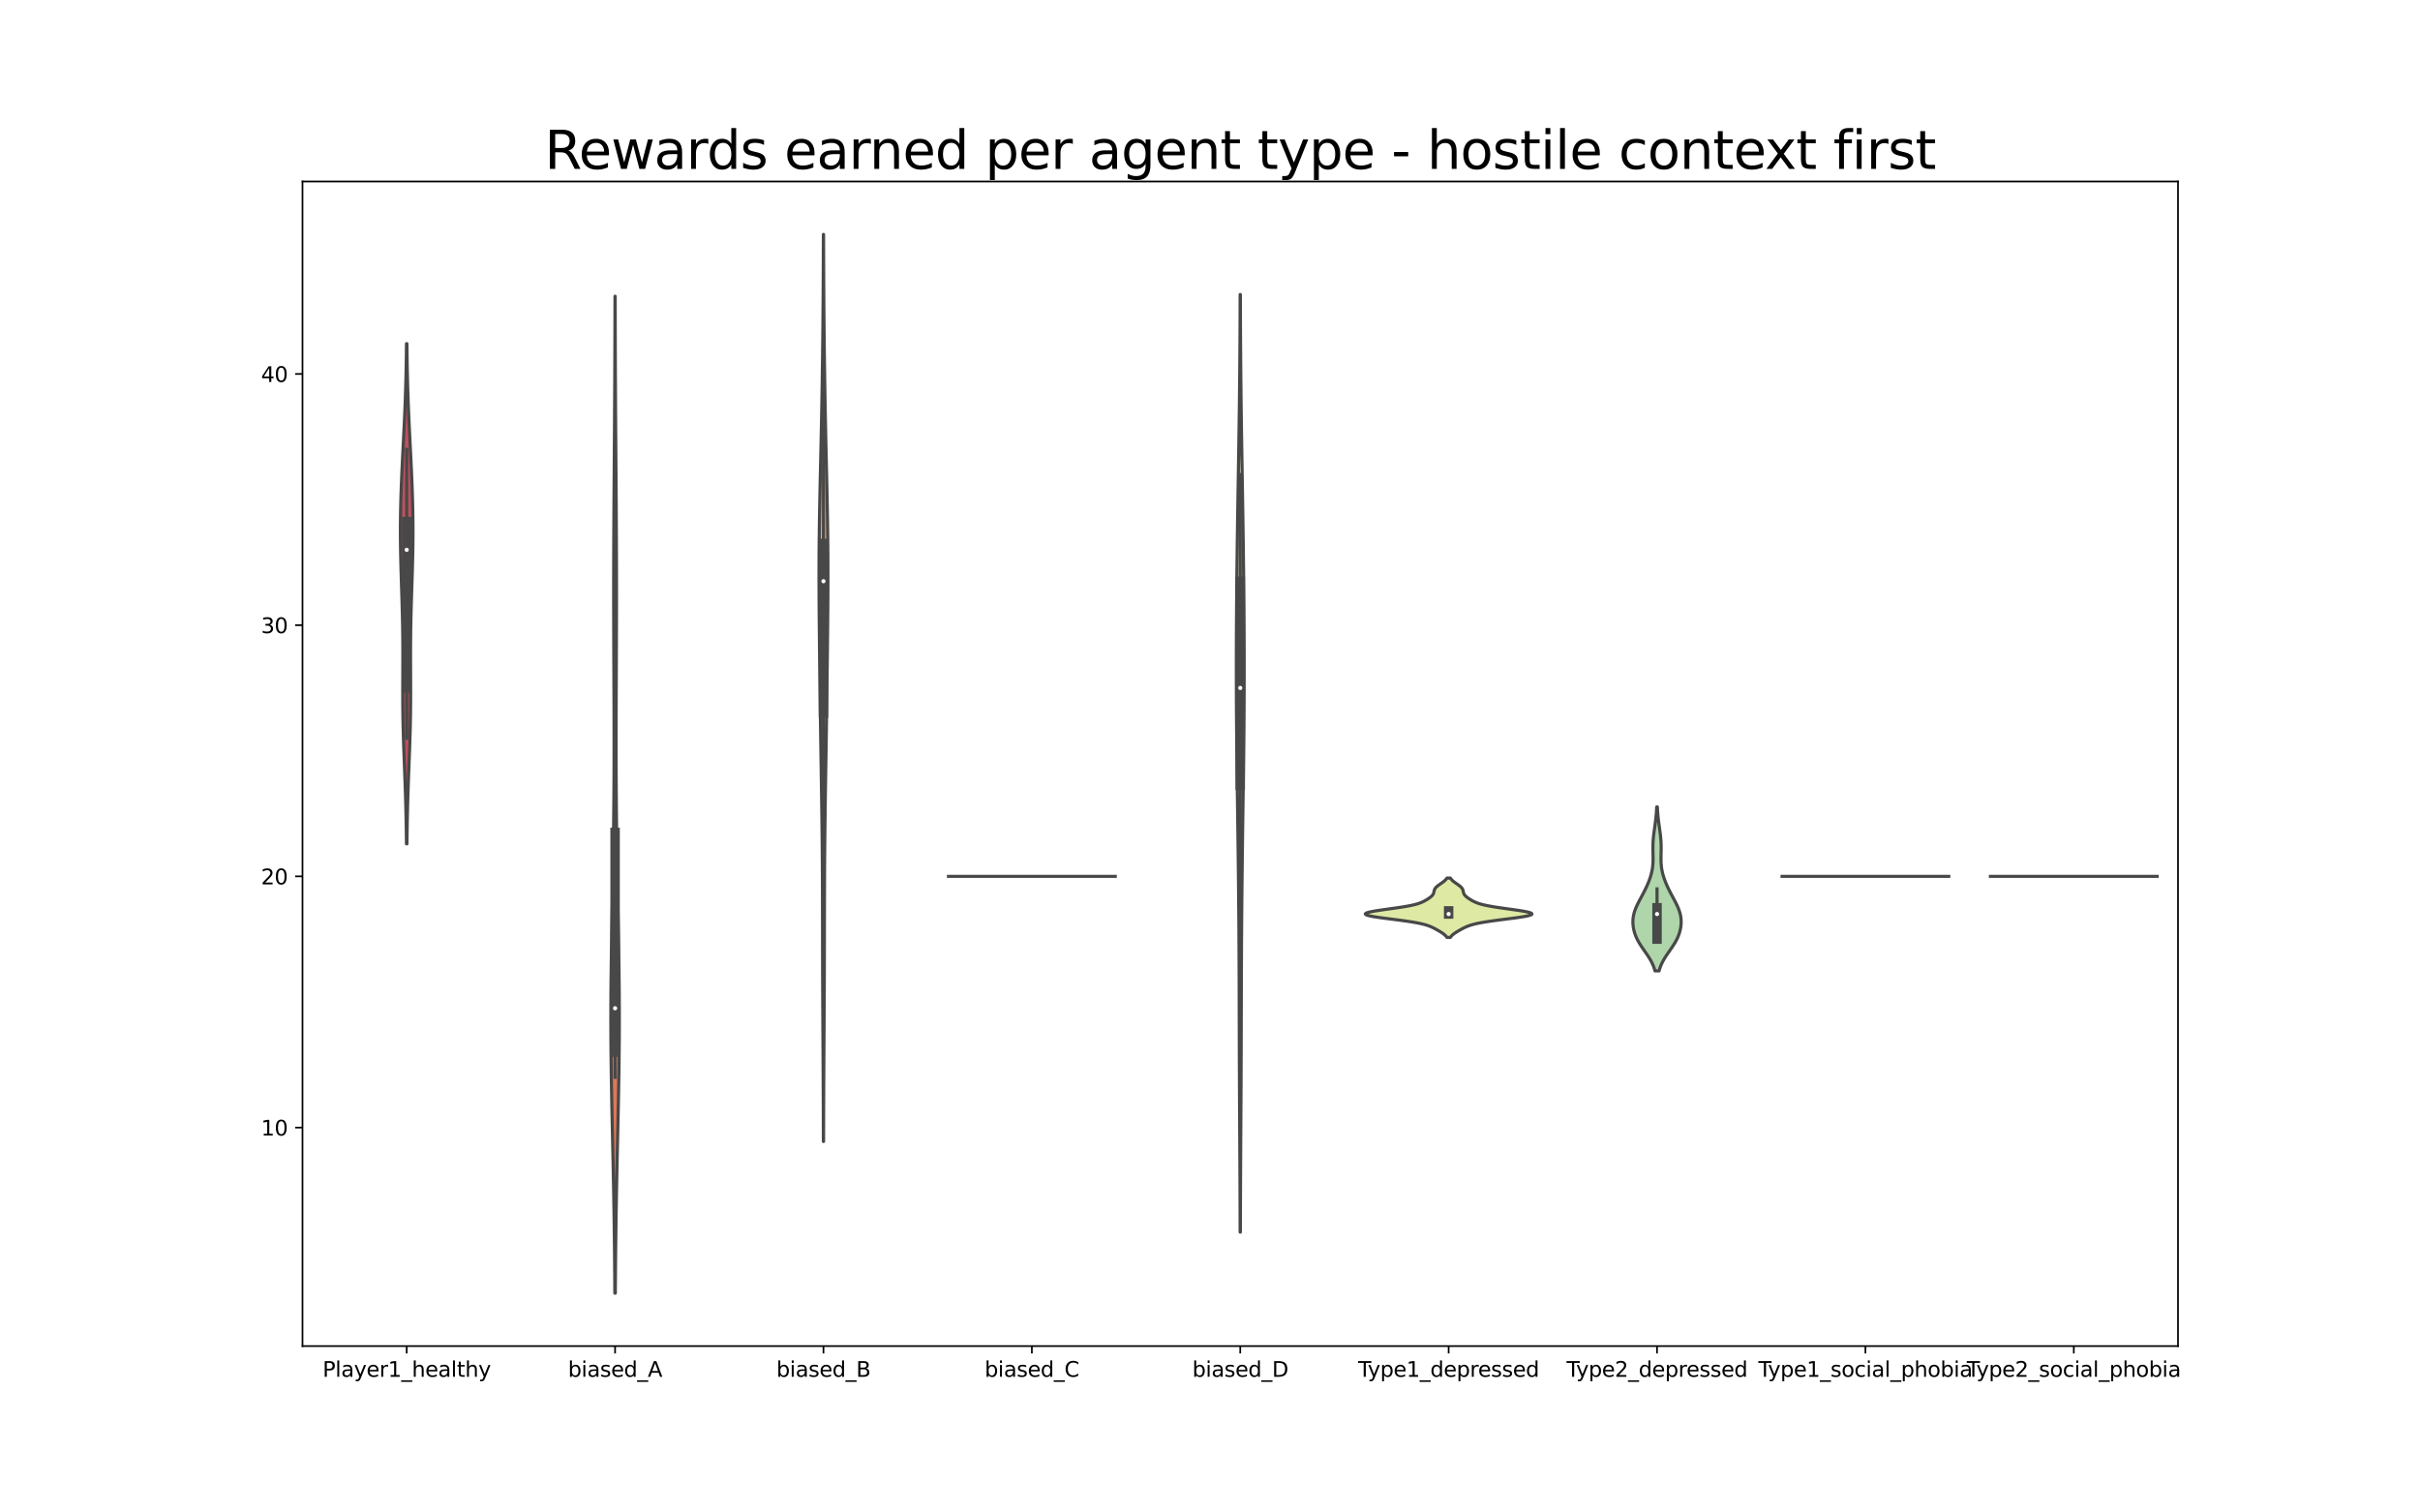 <?xml version="1.0" encoding="utf-8" standalone="no"?>
<!DOCTYPE svg PUBLIC "-//W3C//DTD SVG 1.1//EN"
  "http://www.w3.org/Graphics/SVG/1.1/DTD/svg11.dtd">
<svg height="720pt" version="1.1" viewBox="0 0 1152 720" width="1152pt" xmlns="http://www.w3.org/2000/svg" xmlns:xlink="http://www.w3.org/1999/xlink">
 <defs>
  <style type="text/css">*{stroke-linecap:butt;stroke-linejoin:round;}</style>
 </defs>
 <g id="figure_1">
  <g id="patch_1">
   <path d="M 0 720 
L 1152 720 
L 1152 0 
L 0 0 
z
" style="fill:#ffffff;"/>
  </g>
  <g id="axes_1">
   <g id="patch_2">
    <path d="M 144 640.8 
L 1036.8 640.8 
L 1036.8 86.4 
L 144 86.4 
z
" style="fill:#ffffff;"/>
   </g>
   <g id="PolyCollection_1">
    <defs>
     <path d="M 193.713 -318.301 
L 193.487 -318.301 
L 193.462 -320.706 
L 193.432 -323.111 
L 193.398 -325.516 
L 193.358 -327.921 
L 193.312 -330.326 
L 193.261 -332.731 
L 193.204 -335.136 
L 193.142 -337.541 
L 193.073 -339.946 
L 192.999 -342.351 
L 192.919 -344.756 
L 192.836 -347.161 
L 192.748 -349.566 
L 192.657 -351.971 
L 192.565 -354.375 
L 192.472 -356.78 
L 192.38 -359.185 
L 192.29 -361.59 
L 192.203 -363.995 
L 192.121 -366.4 
L 192.044 -368.805 
L 191.975 -371.21 
L 191.913 -373.615 
L 191.86 -376.02 
L 191.816 -378.425 
L 191.781 -380.83 
L 191.754 -383.235 
L 191.737 -385.64 
L 191.727 -388.045 
L 191.724 -390.45 
L 191.726 -392.855 
L 191.733 -395.26 
L 191.742 -397.665 
L 191.753 -400.069 
L 191.763 -402.474 
L 191.771 -404.879 
L 191.775 -407.284 
L 191.774 -409.689 
L 191.767 -412.094 
L 191.754 -414.499 
L 191.733 -416.904 
L 191.704 -419.309 
L 191.667 -421.714 
L 191.622 -424.119 
L 191.569 -426.524 
L 191.51 -428.929 
L 191.445 -431.334 
L 191.375 -433.739 
L 191.301 -436.144 
L 191.225 -438.549 
L 191.147 -440.954 
L 191.071 -443.359 
L 190.996 -445.763 
L 190.924 -448.168 
L 190.857 -450.573 
L 190.796 -452.978 
L 190.742 -455.383 
L 190.697 -457.788 
L 190.661 -460.193 
L 190.634 -462.598 
L 190.619 -465.003 
L 190.614 -467.408 
L 190.62 -469.813 
L 190.638 -472.218 
L 190.667 -474.623 
L 190.707 -477.028 
L 190.758 -479.433 
L 190.819 -481.838 
L 190.889 -484.243 
L 190.969 -486.648 
L 191.056 -489.052 
L 191.151 -491.457 
L 191.253 -493.862 
L 191.361 -496.267 
L 191.473 -498.672 
L 191.59 -501.077 
L 191.709 -503.482 
L 191.83 -505.887 
L 191.952 -508.292 
L 192.074 -510.697 
L 192.195 -513.102 
L 192.314 -515.507 
L 192.43 -517.912 
L 192.542 -520.317 
L 192.65 -522.722 
L 192.752 -525.127 
L 192.848 -527.532 
L 192.938 -529.937 
L 193.021 -532.342 
L 193.098 -534.746 
L 193.167 -537.151 
L 193.23 -539.556 
L 193.286 -541.961 
L 193.336 -544.366 
L 193.379 -546.771 
L 193.417 -549.176 
L 193.45 -551.581 
L 193.477 -553.986 
L 193.501 -556.391 
L 193.699 -556.391 
L 193.699 -556.391 
L 193.723 -553.986 
L 193.75 -551.581 
L 193.783 -549.176 
L 193.821 -546.771 
L 193.864 -544.366 
L 193.914 -541.961 
L 193.97 -539.556 
L 194.033 -537.151 
L 194.102 -534.746 
L 194.179 -532.342 
L 194.262 -529.937 
L 194.352 -527.532 
L 194.448 -525.127 
L 194.55 -522.722 
L 194.658 -520.317 
L 194.77 -517.912 
L 194.886 -515.507 
L 195.005 -513.102 
L 195.126 -510.697 
L 195.248 -508.292 
L 195.37 -505.887 
L 195.491 -503.482 
L 195.61 -501.077 
L 195.727 -498.672 
L 195.839 -496.267 
L 195.947 -493.862 
L 196.049 -491.457 
L 196.144 -489.052 
L 196.231 -486.648 
L 196.311 -484.243 
L 196.381 -481.838 
L 196.442 -479.433 
L 196.493 -477.028 
L 196.533 -474.623 
L 196.562 -472.218 
L 196.58 -469.813 
L 196.586 -467.408 
L 196.581 -465.003 
L 196.566 -462.598 
L 196.539 -460.193 
L 196.503 -457.788 
L 196.458 -455.383 
L 196.404 -452.978 
L 196.343 -450.573 
L 196.276 -448.168 
L 196.204 -445.763 
L 196.129 -443.359 
L 196.053 -440.954 
L 195.975 -438.549 
L 195.899 -436.144 
L 195.825 -433.739 
L 195.755 -431.334 
L 195.69 -428.929 
L 195.631 -426.524 
L 195.578 -424.119 
L 195.533 -421.714 
L 195.496 -419.309 
L 195.467 -416.904 
L 195.446 -414.499 
L 195.433 -412.094 
L 195.426 -409.689 
L 195.425 -407.284 
L 195.429 -404.879 
L 195.437 -402.474 
L 195.447 -400.069 
L 195.458 -397.665 
L 195.467 -395.26 
L 195.474 -392.855 
L 195.476 -390.45 
L 195.473 -388.045 
L 195.463 -385.64 
L 195.446 -383.235 
L 195.419 -380.83 
L 195.384 -378.425 
L 195.34 -376.02 
L 195.287 -373.615 
L 195.225 -371.21 
L 195.156 -368.805 
L 195.079 -366.4 
L 194.997 -363.995 
L 194.91 -361.59 
L 194.82 -359.185 
L 194.728 -356.78 
L 194.635 -354.375 
L 194.543 -351.971 
L 194.452 -349.566 
L 194.364 -347.161 
L 194.281 -344.756 
L 194.201 -342.351 
L 194.127 -339.946 
L 194.058 -337.541 
L 193.996 -335.136 
L 193.939 -332.731 
L 193.888 -330.326 
L 193.842 -327.921 
L 193.802 -325.516 
L 193.768 -323.111 
L 193.738 -320.706 
L 193.713 -318.301 
z
" id="ma1da22347d" style="stroke:#484848;stroke-width:1.5;"/>
    </defs>
    <g clip-path="url(#p1e99c0fe7f)">
     <use style="fill:#c1505d;stroke:#484848;stroke-width:1.5;" x="0" xlink:href="#ma1da22347d" y="720"/>
    </g>
   </g>
   <g id="PolyCollection_2">
    <defs>
     <path d="M 292.919 -104.4 
L 292.681 -104.4 
L 292.653 -109.194 
L 292.621 -113.987 
L 292.583 -118.781 
L 292.539 -123.574 
L 292.488 -128.368 
L 292.431 -133.162 
L 292.368 -137.955 
L 292.297 -142.749 
L 292.219 -147.543 
L 292.135 -152.336 
L 292.045 -157.13 
L 291.949 -161.923 
L 291.849 -166.717 
L 291.746 -171.511 
L 291.64 -176.304 
L 291.534 -181.098 
L 291.429 -185.891 
L 291.326 -190.685 
L 291.228 -195.479 
L 291.137 -200.272 
L 291.053 -205.066 
L 290.978 -209.86 
L 290.915 -214.653 
L 290.864 -219.447 
L 290.825 -224.24 
L 290.801 -229.034 
L 290.79 -233.828 
L 290.794 -238.621 
L 290.811 -243.415 
L 290.842 -248.208 
L 290.885 -253.002 
L 290.94 -257.796 
L 291.004 -262.589 
L 291.077 -267.383 
L 291.157 -272.177 
L 291.243 -276.97 
L 291.332 -281.764 
L 291.424 -286.557 
L 291.516 -291.351 
L 291.608 -296.145 
L 291.698 -300.938 
L 291.784 -305.732 
L 291.866 -310.525 
L 291.942 -315.319 
L 292.013 -320.113 
L 292.076 -324.906 
L 292.133 -329.7 
L 292.182 -334.494 
L 292.224 -339.287 
L 292.258 -344.081 
L 292.285 -348.874 
L 292.305 -353.668 
L 292.317 -358.462 
L 292.324 -363.255 
L 292.324 -368.049 
L 292.319 -372.842 
L 292.31 -377.636 
L 292.297 -382.43 
L 292.282 -387.223 
L 292.263 -392.017 
L 292.244 -396.811 
L 292.224 -401.604 
L 292.205 -406.398 
L 292.186 -411.191 
L 292.169 -415.985 
L 292.155 -420.779 
L 292.143 -425.572 
L 292.135 -430.366 
L 292.13 -435.159 
L 292.129 -439.953 
L 292.132 -444.747 
L 292.14 -449.54 
L 292.151 -454.334 
L 292.167 -459.127 
L 292.186 -463.921 
L 292.208 -468.715 
L 292.234 -473.508 
L 292.262 -478.302 
L 292.292 -483.096 
L 292.324 -487.889 
L 292.357 -492.683 
L 292.39 -497.476 
L 292.424 -502.27 
L 292.457 -507.064 
L 292.489 -511.857 
L 292.521 -516.651 
L 292.551 -521.444 
L 292.579 -526.238 
L 292.606 -531.032 
L 292.631 -535.825 
L 292.653 -540.619 
L 292.674 -545.413 
L 292.692 -550.206 
L 292.709 -555 
L 292.723 -559.793 
L 292.736 -564.587 
L 292.747 -569.381 
L 292.756 -574.174 
L 292.764 -578.968 
L 292.836 -578.968 
L 292.836 -578.968 
L 292.844 -574.174 
L 292.853 -569.381 
L 292.864 -564.587 
L 292.877 -559.793 
L 292.891 -555 
L 292.908 -550.206 
L 292.926 -545.413 
L 292.947 -540.619 
L 292.969 -535.825 
L 292.994 -531.032 
L 293.021 -526.238 
L 293.049 -521.444 
L 293.079 -516.651 
L 293.111 -511.857 
L 293.143 -507.064 
L 293.176 -502.27 
L 293.21 -497.476 
L 293.243 -492.683 
L 293.276 -487.889 
L 293.308 -483.096 
L 293.338 -478.302 
L 293.366 -473.508 
L 293.392 -468.715 
L 293.414 -463.921 
L 293.433 -459.127 
L 293.449 -454.334 
L 293.46 -449.54 
L 293.468 -444.747 
L 293.471 -439.953 
L 293.47 -435.159 
L 293.465 -430.366 
L 293.457 -425.572 
L 293.445 -420.779 
L 293.431 -415.985 
L 293.414 -411.191 
L 293.395 -406.398 
L 293.376 -401.604 
L 293.356 -396.811 
L 293.337 -392.017 
L 293.318 -387.223 
L 293.303 -382.43 
L 293.29 -377.636 
L 293.281 -372.842 
L 293.276 -368.049 
L 293.276 -363.255 
L 293.283 -358.462 
L 293.295 -353.668 
L 293.315 -348.874 
L 293.342 -344.081 
L 293.376 -339.287 
L 293.418 -334.494 
L 293.467 -329.7 
L 293.524 -324.906 
L 293.587 -320.113 
L 293.658 -315.319 
L 293.734 -310.525 
L 293.816 -305.732 
L 293.902 -300.938 
L 293.992 -296.145 
L 294.084 -291.351 
L 294.176 -286.557 
L 294.268 -281.764 
L 294.357 -276.97 
L 294.443 -272.177 
L 294.523 -267.383 
L 294.596 -262.589 
L 294.66 -257.796 
L 294.715 -253.002 
L 294.758 -248.208 
L 294.789 -243.415 
L 294.806 -238.621 
L 294.81 -233.828 
L 294.799 -229.034 
L 294.775 -224.24 
L 294.736 -219.447 
L 294.685 -214.653 
L 294.622 -209.86 
L 294.547 -205.066 
L 294.463 -200.272 
L 294.372 -195.479 
L 294.274 -190.685 
L 294.171 -185.891 
L 294.066 -181.098 
L 293.96 -176.304 
L 293.854 -171.511 
L 293.751 -166.717 
L 293.651 -161.923 
L 293.555 -157.13 
L 293.465 -152.336 
L 293.381 -147.543 
L 293.303 -142.749 
L 293.232 -137.955 
L 293.169 -133.162 
L 293.112 -128.368 
L 293.061 -123.574 
L 293.017 -118.781 
L 292.979 -113.987 
L 292.947 -109.194 
L 292.919 -104.4 
z
" id="mab15d7ca79" style="stroke:#484848;stroke-width:1.5;"/>
    </defs>
    <g clip-path="url(#p1e99c0fe7f)">
     <use style="fill:#de7959;stroke:#484848;stroke-width:1.5;" x="0" xlink:href="#mab15d7ca79" y="720"/>
    </g>
   </g>
   <g id="PolyCollection_3">
    <defs>
     <path d="M 392.036 -176.609 
L 391.964 -176.609 
L 391.955 -180.97 
L 391.943 -185.332 
L 391.93 -189.694 
L 391.916 -194.055 
L 391.899 -198.417 
L 391.88 -202.778 
L 391.859 -207.14 
L 391.836 -211.501 
L 391.812 -215.863 
L 391.787 -220.224 
L 391.761 -224.586 
L 391.736 -228.947 
L 391.71 -233.309 
L 391.686 -237.67 
L 391.663 -242.032 
L 391.642 -246.393 
L 391.623 -250.755 
L 391.607 -255.116 
L 391.593 -259.478 
L 391.582 -263.839 
L 391.574 -268.201 
L 391.566 -272.563 
L 391.561 -276.924 
L 391.555 -281.286 
L 391.549 -285.647 
L 391.541 -290.009 
L 391.531 -294.37 
L 391.517 -298.732 
L 391.499 -303.093 
L 391.476 -307.455 
L 391.447 -311.816 
L 391.412 -316.178 
L 391.372 -320.539 
L 391.325 -324.901 
L 391.273 -329.262 
L 391.217 -333.624 
L 391.156 -337.985 
L 391.092 -342.347 
L 391.025 -346.708 
L 390.957 -351.07 
L 390.889 -355.432 
L 390.82 -359.793 
L 390.753 -364.155 
L 390.687 -368.516 
L 390.622 -372.878 
L 390.56 -377.239 
L 390.499 -381.601 
L 390.44 -385.962 
L 390.382 -390.324 
L 390.326 -394.685 
L 390.272 -399.047 
L 390.218 -403.408 
L 390.166 -407.77 
L 390.116 -412.131 
L 390.068 -416.493 
L 390.022 -420.854 
L 389.981 -425.216 
L 389.945 -429.577 
L 389.915 -433.939 
L 389.893 -438.3 
L 389.88 -442.662 
L 389.877 -447.024 
L 389.884 -451.385 
L 389.904 -455.747 
L 389.935 -460.108 
L 389.979 -464.47 
L 390.033 -468.831 
L 390.099 -473.193 
L 390.173 -477.554 
L 390.256 -481.916 
L 390.345 -486.277 
L 390.439 -490.639 
L 390.537 -495 
L 390.635 -499.362 
L 390.734 -503.723 
L 390.832 -508.085 
L 390.927 -512.446 
L 391.019 -516.808 
L 391.107 -521.169 
L 391.191 -525.531 
L 391.27 -529.893 
L 391.344 -534.254 
L 391.414 -538.616 
L 391.479 -542.977 
L 391.539 -547.339 
L 391.594 -551.7 
L 391.645 -556.062 
L 391.692 -560.423 
L 391.734 -564.785 
L 391.772 -569.146 
L 391.806 -573.508 
L 391.837 -577.869 
L 391.864 -582.231 
L 391.887 -586.592 
L 391.907 -590.954 
L 391.925 -595.315 
L 391.94 -599.677 
L 391.952 -604.038 
L 391.962 -608.4 
L 392.038 -608.4 
L 392.038 -608.4 
L 392.048 -604.038 
L 392.06 -599.677 
L 392.075 -595.315 
L 392.093 -590.954 
L 392.113 -586.592 
L 392.136 -582.231 
L 392.163 -577.869 
L 392.194 -573.508 
L 392.228 -569.146 
L 392.266 -564.785 
L 392.308 -560.423 
L 392.355 -556.062 
L 392.406 -551.7 
L 392.461 -547.339 
L 392.521 -542.977 
L 392.586 -538.616 
L 392.656 -534.254 
L 392.73 -529.893 
L 392.809 -525.531 
L 392.893 -521.169 
L 392.981 -516.808 
L 393.073 -512.446 
L 393.168 -508.085 
L 393.266 -503.723 
L 393.365 -499.362 
L 393.463 -495 
L 393.561 -490.639 
L 393.655 -486.277 
L 393.744 -481.916 
L 393.827 -477.554 
L 393.901 -473.193 
L 393.967 -468.831 
L 394.021 -464.47 
L 394.065 -460.108 
L 394.096 -455.747 
L 394.116 -451.385 
L 394.123 -447.024 
L 394.12 -442.662 
L 394.107 -438.3 
L 394.085 -433.939 
L 394.055 -429.577 
L 394.019 -425.216 
L 393.978 -420.854 
L 393.932 -416.493 
L 393.884 -412.131 
L 393.834 -407.77 
L 393.782 -403.408 
L 393.728 -399.047 
L 393.674 -394.685 
L 393.618 -390.324 
L 393.56 -385.962 
L 393.501 -381.601 
L 393.44 -377.239 
L 393.378 -372.878 
L 393.313 -368.516 
L 393.247 -364.155 
L 393.18 -359.793 
L 393.111 -355.432 
L 393.043 -351.07 
L 392.975 -346.708 
L 392.908 -342.347 
L 392.844 -337.985 
L 392.783 -333.624 
L 392.727 -329.262 
L 392.675 -324.901 
L 392.628 -320.539 
L 392.588 -316.178 
L 392.553 -311.816 
L 392.524 -307.455 
L 392.501 -303.093 
L 392.483 -298.732 
L 392.469 -294.37 
L 392.459 -290.009 
L 392.451 -285.647 
L 392.445 -281.286 
L 392.439 -276.924 
L 392.434 -272.563 
L 392.426 -268.201 
L 392.418 -263.839 
L 392.407 -259.478 
L 392.393 -255.116 
L 392.377 -250.755 
L 392.358 -246.393 
L 392.337 -242.032 
L 392.314 -237.67 
L 392.29 -233.309 
L 392.264 -228.947 
L 392.239 -224.586 
L 392.213 -220.224 
L 392.188 -215.863 
L 392.164 -211.501 
L 392.141 -207.14 
L 392.12 -202.778 
L 392.101 -198.417 
L 392.084 -194.055 
L 392.07 -189.694 
L 392.057 -185.332 
L 392.045 -180.97 
L 392.036 -176.609 
z
" id="m054f240531" style="stroke:#484848;stroke-width:1.5;"/>
    </defs>
    <g clip-path="url(#p1e99c0fe7f)">
     <use style="fill:#e9ad74;stroke:#484848;stroke-width:1.5;" x="0" xlink:href="#m054f240531" y="720"/>
    </g>
   </g>
   <g id="PolyCollection_4">
    <defs>
     <path d="M 590.449 -133.462 
L 590.351 -133.462 
L 590.34 -137.971 
L 590.327 -142.479 
L 590.312 -146.988 
L 590.296 -151.496 
L 590.278 -156.005 
L 590.257 -160.513 
L 590.236 -165.022 
L 590.213 -169.53 
L 590.189 -174.039 
L 590.164 -178.547 
L 590.139 -183.055 
L 590.114 -187.564 
L 590.09 -192.072 
L 590.066 -196.581 
L 590.044 -201.089 
L 590.023 -205.598 
L 590.005 -210.106 
L 589.987 -214.615 
L 589.972 -219.123 
L 589.958 -223.632 
L 589.946 -228.14 
L 589.934 -232.649 
L 589.923 -237.157 
L 589.912 -241.665 
L 589.901 -246.174 
L 589.888 -250.682 
L 589.873 -255.191 
L 589.856 -259.699 
L 589.837 -264.208 
L 589.814 -268.716 
L 589.789 -273.225 
L 589.76 -277.733 
L 589.727 -282.242 
L 589.691 -286.75 
L 589.652 -291.258 
L 589.609 -295.767 
L 589.563 -300.275 
L 589.514 -304.784 
L 589.463 -309.292 
L 589.409 -313.801 
L 589.352 -318.309 
L 589.294 -322.818 
L 589.234 -327.326 
L 589.173 -331.835 
L 589.112 -336.343 
L 589.05 -340.852 
L 588.989 -345.36 
L 588.93 -349.868 
L 588.872 -354.377 
L 588.817 -358.885 
L 588.765 -363.394 
L 588.718 -367.902 
L 588.675 -372.411 
L 588.638 -376.919 
L 588.606 -381.428 
L 588.581 -385.936 
L 588.562 -390.445 
L 588.549 -394.953 
L 588.543 -399.462 
L 588.543 -403.97 
L 588.549 -408.478 
L 588.562 -412.987 
L 588.579 -417.495 
L 588.602 -422.004 
L 588.63 -426.512 
L 588.662 -431.021 
L 588.699 -435.529 
L 588.74 -440.038 
L 588.785 -444.546 
L 588.833 -449.055 
L 588.886 -453.563 
L 588.942 -458.072 
L 589.001 -462.58 
L 589.064 -467.088 
L 589.13 -471.597 
L 589.198 -476.105 
L 589.269 -480.614 
L 589.341 -485.122 
L 589.415 -489.631 
L 589.489 -494.139 
L 589.563 -498.648 
L 589.637 -503.156 
L 589.709 -507.665 
L 589.778 -512.173 
L 589.845 -516.681 
L 589.909 -521.19 
L 589.969 -525.698 
L 590.024 -530.207 
L 590.075 -534.715 
L 590.122 -539.224 
L 590.164 -543.732 
L 590.201 -548.241 
L 590.234 -552.749 
L 590.263 -557.258 
L 590.288 -561.766 
L 590.309 -566.275 
L 590.327 -570.783 
L 590.342 -575.291 
L 590.354 -579.8 
L 590.446 -579.8 
L 590.446 -579.8 
L 590.458 -575.291 
L 590.473 -570.783 
L 590.491 -566.275 
L 590.512 -561.766 
L 590.537 -557.258 
L 590.566 -552.749 
L 590.599 -548.241 
L 590.636 -543.732 
L 590.678 -539.224 
L 590.725 -534.715 
L 590.776 -530.207 
L 590.831 -525.698 
L 590.891 -521.19 
L 590.955 -516.681 
L 591.022 -512.173 
L 591.091 -507.665 
L 591.163 -503.156 
L 591.237 -498.648 
L 591.311 -494.139 
L 591.385 -489.631 
L 591.459 -485.122 
L 591.531 -480.614 
L 591.602 -476.105 
L 591.67 -471.597 
L 591.736 -467.088 
L 591.799 -462.58 
L 591.858 -458.072 
L 591.914 -453.563 
L 591.967 -449.055 
L 592.015 -444.546 
L 592.06 -440.038 
L 592.101 -435.529 
L 592.138 -431.021 
L 592.17 -426.512 
L 592.198 -422.004 
L 592.221 -417.495 
L 592.238 -412.987 
L 592.251 -408.478 
L 592.257 -403.97 
L 592.257 -399.462 
L 592.251 -394.953 
L 592.238 -390.445 
L 592.219 -385.936 
L 592.194 -381.428 
L 592.162 -376.919 
L 592.125 -372.411 
L 592.082 -367.902 
L 592.035 -363.394 
L 591.983 -358.885 
L 591.928 -354.377 
L 591.87 -349.868 
L 591.811 -345.36 
L 591.75 -340.852 
L 591.688 -336.343 
L 591.627 -331.835 
L 591.566 -327.326 
L 591.506 -322.818 
L 591.448 -318.309 
L 591.391 -313.801 
L 591.337 -309.292 
L 591.286 -304.784 
L 591.237 -300.275 
L 591.191 -295.767 
L 591.148 -291.258 
L 591.109 -286.75 
L 591.073 -282.242 
L 591.04 -277.733 
L 591.011 -273.225 
L 590.986 -268.716 
L 590.963 -264.208 
L 590.944 -259.699 
L 590.927 -255.191 
L 590.912 -250.682 
L 590.899 -246.174 
L 590.888 -241.665 
L 590.877 -237.157 
L 590.866 -232.649 
L 590.854 -228.14 
L 590.842 -223.632 
L 590.828 -219.123 
L 590.813 -214.615 
L 590.795 -210.106 
L 590.777 -205.598 
L 590.756 -201.089 
L 590.734 -196.581 
L 590.71 -192.072 
L 590.686 -187.564 
L 590.661 -183.055 
L 590.636 -178.547 
L 590.611 -174.039 
L 590.587 -169.53 
L 590.564 -165.022 
L 590.543 -160.513 
L 590.522 -156.005 
L 590.504 -151.496 
L 590.488 -146.988 
L 590.473 -142.479 
L 590.46 -137.971 
L 590.449 -133.462 
z
" id="m7a38cfe7c4" style="stroke:#484848;stroke-width:1.5;"/>
    </defs>
    <g clip-path="url(#p1e99c0fe7f)">
     <use style="fill:#f7f7c6;stroke:#484848;stroke-width:1.5;" x="0" xlink:href="#m7a38cfe7c4" y="720"/>
    </g>
   </g>
   <g id="PolyCollection_5">
    <defs>
     <path d="M 690.408 -273.74 
L 688.792 -273.74 
L 688.596 -274.026 
L 688.369 -274.311 
L 688.107 -274.597 
L 687.811 -274.883 
L 687.48 -275.168 
L 687.116 -275.454 
L 686.722 -275.739 
L 686.3 -276.025 
L 685.854 -276.31 
L 685.389 -276.596 
L 684.908 -276.881 
L 684.414 -277.167 
L 683.908 -277.452 
L 683.39 -277.738 
L 682.855 -278.023 
L 682.297 -278.309 
L 681.704 -278.594 
L 681.061 -278.88 
L 680.352 -279.165 
L 679.555 -279.451 
L 678.649 -279.736 
L 677.612 -280.022 
L 676.425 -280.308 
L 675.071 -280.593 
L 673.542 -280.879 
L 671.837 -281.164 
L 669.962 -281.45 
L 667.938 -281.735 
L 665.795 -282.021 
L 663.575 -282.306 
L 661.33 -282.592 
L 659.119 -282.877 
L 657.009 -283.163 
L 655.066 -283.448 
L 653.358 -283.734 
L 651.944 -284.019 
L 650.876 -284.305 
L 650.193 -284.59 
L 649.92 -284.876 
L 650.063 -285.161 
L 650.614 -285.447 
L 651.546 -285.733 
L 652.818 -286.018 
L 654.378 -286.304 
L 656.164 -286.589 
L 658.108 -286.875 
L 660.144 -287.16 
L 662.206 -287.446 
L 664.235 -287.731 
L 666.181 -288.017 
L 668.004 -288.302 
L 669.678 -288.588 
L 671.186 -288.873 
L 672.523 -289.159 
L 673.693 -289.444 
L 674.711 -289.73 
L 675.592 -290.015 
L 676.359 -290.301 
L 677.034 -290.586 
L 677.636 -290.872 
L 678.184 -291.157 
L 678.693 -291.443 
L 679.173 -291.729 
L 679.629 -292.014 
L 680.063 -292.3 
L 680.474 -292.585 
L 680.857 -292.871 
L 681.207 -293.156 
L 681.52 -293.442 
L 681.792 -293.727 
L 682.02 -294.013 
L 682.204 -294.298 
L 682.348 -294.584 
L 682.456 -294.869 
L 682.538 -295.155 
L 682.602 -295.44 
L 682.661 -295.726 
L 682.725 -296.011 
L 682.805 -296.297 
L 682.912 -296.582 
L 683.054 -296.868 
L 683.235 -297.154 
L 683.46 -297.439 
L 683.727 -297.725 
L 684.036 -298.01 
L 684.381 -298.296 
L 684.756 -298.581 
L 685.152 -298.867 
L 685.561 -299.152 
L 685.974 -299.438 
L 686.383 -299.723 
L 686.778 -300.009 
L 687.154 -300.294 
L 687.505 -300.58 
L 687.827 -300.865 
L 688.118 -301.151 
L 688.376 -301.436 
L 688.601 -301.722 
L 688.794 -302.007 
L 690.406 -302.007 
L 690.406 -302.007 
L 690.599 -301.722 
L 690.824 -301.436 
L 691.082 -301.151 
L 691.373 -300.865 
L 691.695 -300.58 
L 692.046 -300.294 
L 692.422 -300.009 
L 692.817 -299.723 
L 693.226 -299.438 
L 693.639 -299.152 
L 694.048 -298.867 
L 694.444 -298.581 
L 694.819 -298.296 
L 695.164 -298.01 
L 695.473 -297.725 
L 695.74 -297.439 
L 695.965 -297.154 
L 696.146 -296.868 
L 696.288 -296.582 
L 696.395 -296.297 
L 696.475 -296.011 
L 696.539 -295.726 
L 696.598 -295.44 
L 696.662 -295.155 
L 696.744 -294.869 
L 696.852 -294.584 
L 696.996 -294.298 
L 697.18 -294.013 
L 697.408 -293.727 
L 697.68 -293.442 
L 697.993 -293.156 
L 698.343 -292.871 
L 698.726 -292.585 
L 699.137 -292.3 
L 699.571 -292.014 
L 700.027 -291.729 
L 700.507 -291.443 
L 701.016 -291.157 
L 701.564 -290.872 
L 702.166 -290.586 
L 702.841 -290.301 
L 703.608 -290.015 
L 704.489 -289.73 
L 705.507 -289.444 
L 706.677 -289.159 
L 708.014 -288.873 
L 709.522 -288.588 
L 711.196 -288.302 
L 713.019 -288.017 
L 714.965 -287.731 
L 716.994 -287.446 
L 719.056 -287.16 
L 721.092 -286.875 
L 723.036 -286.589 
L 724.822 -286.304 
L 726.382 -286.018 
L 727.654 -285.733 
L 728.586 -285.447 
L 729.137 -285.161 
L 729.28 -284.876 
L 729.007 -284.59 
L 728.324 -284.305 
L 727.256 -284.019 
L 725.842 -283.734 
L 724.134 -283.448 
L 722.191 -283.163 
L 720.081 -282.877 
L 717.87 -282.592 
L 715.625 -282.306 
L 713.405 -282.021 
L 711.262 -281.735 
L 709.238 -281.45 
L 707.363 -281.164 
L 705.658 -280.879 
L 704.129 -280.593 
L 702.775 -280.308 
L 701.588 -280.022 
L 700.551 -279.736 
L 699.645 -279.451 
L 698.848 -279.165 
L 698.139 -278.88 
L 697.496 -278.594 
L 696.903 -278.309 
L 696.345 -278.023 
L 695.81 -277.738 
L 695.292 -277.452 
L 694.786 -277.167 
L 694.292 -276.881 
L 693.811 -276.596 
L 693.346 -276.31 
L 692.9 -276.025 
L 692.478 -275.739 
L 692.084 -275.454 
L 691.72 -275.168 
L 691.389 -274.883 
L 691.093 -274.597 
L 690.831 -274.311 
L 690.604 -274.026 
L 690.408 -273.74 
z
" id="m045f26e0e1" style="stroke:#484848;stroke-width:1.5;"/>
    </defs>
    <g clip-path="url(#p1e99c0fe7f)">
     <use style="fill:#dee9a4;stroke:#484848;stroke-width:1.5;" x="0" xlink:href="#m045f26e0e1" y="720"/>
    </g>
   </g>
   <g id="PolyCollection_6">
    <defs>
     <path d="M 789.776 -257.817 
L 787.824 -257.817 
L 787.601 -258.605 
L 787.342 -259.394 
L 787.046 -260.182 
L 786.711 -260.97 
L 786.338 -261.759 
L 785.928 -262.547 
L 785.482 -263.336 
L 785.004 -264.124 
L 784.498 -264.912 
L 783.971 -265.701 
L 783.429 -266.489 
L 782.88 -267.278 
L 782.329 -268.066 
L 781.786 -268.854 
L 781.258 -269.643 
L 780.75 -270.431 
L 780.269 -271.22 
L 779.819 -272.008 
L 779.404 -272.796 
L 779.026 -273.585 
L 778.687 -274.373 
L 778.386 -275.162 
L 778.123 -275.95 
L 777.898 -276.738 
L 777.71 -277.527 
L 777.558 -278.315 
L 777.443 -279.103 
L 777.364 -279.892 
L 777.321 -280.68 
L 777.317 -281.469 
L 777.352 -282.257 
L 777.426 -283.045 
L 777.542 -283.834 
L 777.7 -284.622 
L 777.898 -285.411 
L 778.137 -286.199 
L 778.413 -286.987 
L 778.724 -287.776 
L 779.065 -288.564 
L 779.433 -289.353 
L 779.821 -290.141 
L 780.226 -290.929 
L 780.641 -291.718 
L 781.062 -292.506 
L 781.484 -293.295 
L 781.904 -294.083 
L 782.318 -294.871 
L 782.724 -295.66 
L 783.118 -296.448 
L 783.5 -297.236 
L 783.869 -298.025 
L 784.222 -298.813 
L 784.558 -299.602 
L 784.876 -300.39 
L 785.176 -301.178 
L 785.454 -301.967 
L 785.71 -302.755 
L 785.943 -303.544 
L 786.15 -304.332 
L 786.332 -305.12 
L 786.488 -305.909 
L 786.618 -306.697 
L 786.721 -307.486 
L 786.8 -308.274 
L 786.857 -309.062 
L 786.892 -309.851 
L 786.911 -310.639 
L 786.914 -311.428 
L 786.907 -312.216 
L 786.893 -313.004 
L 786.876 -313.793 
L 786.859 -314.581 
L 786.845 -315.369 
L 786.838 -316.158 
L 786.84 -316.946 
L 786.853 -317.735 
L 786.878 -318.523 
L 786.916 -319.311 
L 786.967 -320.1 
L 787.031 -320.888 
L 787.107 -321.677 
L 787.193 -322.465 
L 787.289 -323.253 
L 787.391 -324.042 
L 787.498 -324.83 
L 787.608 -325.619 
L 787.719 -326.407 
L 787.828 -327.195 
L 787.935 -327.984 
L 788.038 -328.772 
L 788.134 -329.56 
L 788.224 -330.349 
L 788.307 -331.137 
L 788.382 -331.926 
L 788.449 -332.714 
L 788.508 -333.502 
L 788.559 -334.291 
L 788.604 -335.079 
L 788.642 -335.868 
L 788.958 -335.868 
L 788.958 -335.868 
L 788.996 -335.079 
L 789.041 -334.291 
L 789.092 -333.502 
L 789.151 -332.714 
L 789.218 -331.926 
L 789.293 -331.137 
L 789.376 -330.349 
L 789.466 -329.56 
L 789.562 -328.772 
L 789.665 -327.984 
L 789.772 -327.195 
L 789.881 -326.407 
L 789.992 -325.619 
L 790.102 -324.83 
L 790.209 -324.042 
L 790.311 -323.253 
L 790.407 -322.465 
L 790.493 -321.677 
L 790.569 -320.888 
L 790.633 -320.1 
L 790.684 -319.311 
L 790.722 -318.523 
L 790.747 -317.735 
L 790.76 -316.946 
L 790.762 -316.158 
L 790.755 -315.369 
L 790.741 -314.581 
L 790.724 -313.793 
L 790.707 -313.004 
L 790.693 -312.216 
L 790.686 -311.428 
L 790.689 -310.639 
L 790.708 -309.851 
L 790.743 -309.062 
L 790.8 -308.274 
L 790.879 -307.486 
L 790.982 -306.697 
L 791.112 -305.909 
L 791.268 -305.12 
L 791.45 -304.332 
L 791.657 -303.544 
L 791.89 -302.755 
L 792.146 -301.967 
L 792.424 -301.178 
L 792.724 -300.39 
L 793.042 -299.602 
L 793.378 -298.813 
L 793.731 -298.025 
L 794.1 -297.236 
L 794.482 -296.448 
L 794.876 -295.66 
L 795.282 -294.871 
L 795.696 -294.083 
L 796.116 -293.295 
L 796.538 -292.506 
L 796.959 -291.718 
L 797.374 -290.929 
L 797.779 -290.141 
L 798.167 -289.353 
L 798.535 -288.564 
L 798.876 -287.776 
L 799.187 -286.987 
L 799.463 -286.199 
L 799.702 -285.411 
L 799.9 -284.622 
L 800.058 -283.834 
L 800.174 -283.045 
L 800.248 -282.257 
L 800.283 -281.469 
L 800.279 -280.68 
L 800.236 -279.892 
L 800.157 -279.103 
L 800.042 -278.315 
L 799.89 -277.527 
L 799.702 -276.738 
L 799.477 -275.95 
L 799.214 -275.162 
L 798.913 -274.373 
L 798.574 -273.585 
L 798.196 -272.796 
L 797.781 -272.008 
L 797.331 -271.22 
L 796.85 -270.431 
L 796.342 -269.643 
L 795.814 -268.854 
L 795.271 -268.066 
L 794.72 -267.278 
L 794.171 -266.489 
L 793.629 -265.701 
L 793.102 -264.912 
L 792.596 -264.124 
L 792.118 -263.336 
L 791.672 -262.547 
L 791.262 -261.759 
L 790.889 -260.97 
L 790.554 -260.182 
L 790.258 -259.394 
L 789.999 -258.605 
L 789.776 -257.817 
z
" id="mf30e6b2efe" style="stroke:#484848;stroke-width:1.5;"/>
    </defs>
    <g clip-path="url(#p1e99c0fe7f)">
     <use style="fill:#afd5ab;stroke:#484848;stroke-width:1.5;" x="0" xlink:href="#mf30e6b2efe" y="720"/>
    </g>
   </g>
   <g id="matplotlib.axis_1">
    <g id="xtick_1">
     <g id="line2d_1">
      <defs>
       <path d="M 0 0 
L 0 3.5 
" id="m93e2a6e6f6" style="stroke:#000000;stroke-width:0.8;"/>
      </defs>
      <g>
       <use style="stroke:#000000;stroke-width:0.8;" x="193.6" xlink:href="#m93e2a6e6f6" y="640.8"/>
      </g>
     </g>
     <g id="text_1">
      <!-- Player1_healthy -->
      <g transform="translate(153.573 655.398)scale(0.1 -0.1)">
       <defs>
        <path d="M 1259 4147 
L 1259 2394 
L 2053 2394 
Q 2494 2394 2734 2622 
Q 2975 2850 2975 3272 
Q 2975 3691 2734 3919 
Q 2494 4147 2053 4147 
L 1259 4147 
z
M 628 4666 
L 2053 4666 
Q 2838 4666 3239 4311 
Q 3641 3956 3641 3272 
Q 3641 2581 3239 2228 
Q 2838 1875 2053 1875 
L 1259 1875 
L 1259 0 
L 628 0 
L 628 4666 
z
" id="DejaVuSans-50" transform="scale(0.016)"/>
        <path d="M 603 4863 
L 1178 4863 
L 1178 0 
L 603 0 
L 603 4863 
z
" id="DejaVuSans-6c" transform="scale(0.016)"/>
        <path d="M 2194 1759 
Q 1497 1759 1228 1600 
Q 959 1441 959 1056 
Q 959 750 1161 570 
Q 1363 391 1709 391 
Q 2188 391 2477 730 
Q 2766 1069 2766 1631 
L 2766 1759 
L 2194 1759 
z
M 3341 1997 
L 3341 0 
L 2766 0 
L 2766 531 
Q 2569 213 2275 61 
Q 1981 -91 1556 -91 
Q 1019 -91 701 211 
Q 384 513 384 1019 
Q 384 1609 779 1909 
Q 1175 2209 1959 2209 
L 2766 2209 
L 2766 2266 
Q 2766 2663 2505 2880 
Q 2244 3097 1772 3097 
Q 1472 3097 1187 3025 
Q 903 2953 641 2809 
L 641 3341 
Q 956 3463 1253 3523 
Q 1550 3584 1831 3584 
Q 2591 3584 2966 3190 
Q 3341 2797 3341 1997 
z
" id="DejaVuSans-61" transform="scale(0.016)"/>
        <path d="M 2059 -325 
Q 1816 -950 1584 -1140 
Q 1353 -1331 966 -1331 
L 506 -1331 
L 506 -850 
L 844 -850 
Q 1081 -850 1212 -737 
Q 1344 -625 1503 -206 
L 1606 56 
L 191 3500 
L 800 3500 
L 1894 763 
L 2988 3500 
L 3597 3500 
L 2059 -325 
z
" id="DejaVuSans-79" transform="scale(0.016)"/>
        <path d="M 3597 1894 
L 3597 1613 
L 953 1613 
Q 991 1019 1311 708 
Q 1631 397 2203 397 
Q 2534 397 2845 478 
Q 3156 559 3463 722 
L 3463 178 
Q 3153 47 2828 -22 
Q 2503 -91 2169 -91 
Q 1331 -91 842 396 
Q 353 884 353 1716 
Q 353 2575 817 3079 
Q 1281 3584 2069 3584 
Q 2775 3584 3186 3129 
Q 3597 2675 3597 1894 
z
M 3022 2063 
Q 3016 2534 2758 2815 
Q 2500 3097 2075 3097 
Q 1594 3097 1305 2825 
Q 1016 2553 972 2059 
L 3022 2063 
z
" id="DejaVuSans-65" transform="scale(0.016)"/>
        <path d="M 2631 2963 
Q 2534 3019 2420 3045 
Q 2306 3072 2169 3072 
Q 1681 3072 1420 2755 
Q 1159 2438 1159 1844 
L 1159 0 
L 581 0 
L 581 3500 
L 1159 3500 
L 1159 2956 
Q 1341 3275 1631 3429 
Q 1922 3584 2338 3584 
Q 2397 3584 2469 3576 
Q 2541 3569 2628 3553 
L 2631 2963 
z
" id="DejaVuSans-72" transform="scale(0.016)"/>
        <path d="M 794 531 
L 1825 531 
L 1825 4091 
L 703 3866 
L 703 4441 
L 1819 4666 
L 2450 4666 
L 2450 531 
L 3481 531 
L 3481 0 
L 794 0 
L 794 531 
z
" id="DejaVuSans-31" transform="scale(0.016)"/>
        <path d="M 3263 -1063 
L 3263 -1509 
L -63 -1509 
L -63 -1063 
L 3263 -1063 
z
" id="DejaVuSans-5f" transform="scale(0.016)"/>
        <path d="M 3513 2113 
L 3513 0 
L 2938 0 
L 2938 2094 
Q 2938 2591 2744 2837 
Q 2550 3084 2163 3084 
Q 1697 3084 1428 2787 
Q 1159 2491 1159 1978 
L 1159 0 
L 581 0 
L 581 4863 
L 1159 4863 
L 1159 2956 
Q 1366 3272 1645 3428 
Q 1925 3584 2291 3584 
Q 2894 3584 3203 3211 
Q 3513 2838 3513 2113 
z
" id="DejaVuSans-68" transform="scale(0.016)"/>
        <path d="M 1172 4494 
L 1172 3500 
L 2356 3500 
L 2356 3053 
L 1172 3053 
L 1172 1153 
Q 1172 725 1289 603 
Q 1406 481 1766 481 
L 2356 481 
L 2356 0 
L 1766 0 
Q 1100 0 847 248 
Q 594 497 594 1153 
L 594 3053 
L 172 3053 
L 172 3500 
L 594 3500 
L 594 4494 
L 1172 4494 
z
" id="DejaVuSans-74" transform="scale(0.016)"/>
       </defs>
       <use xlink:href="#DejaVuSans-50"/>
       <use x="60.303" xlink:href="#DejaVuSans-6c"/>
       <use x="88.086" xlink:href="#DejaVuSans-61"/>
       <use x="149.365" xlink:href="#DejaVuSans-79"/>
       <use x="208.545" xlink:href="#DejaVuSans-65"/>
       <use x="270.068" xlink:href="#DejaVuSans-72"/>
       <use x="311.182" xlink:href="#DejaVuSans-31"/>
       <use x="374.805" xlink:href="#DejaVuSans-5f"/>
       <use x="424.805" xlink:href="#DejaVuSans-68"/>
       <use x="488.184" xlink:href="#DejaVuSans-65"/>
       <use x="549.707" xlink:href="#DejaVuSans-61"/>
       <use x="610.986" xlink:href="#DejaVuSans-6c"/>
       <use x="638.77" xlink:href="#DejaVuSans-74"/>
       <use x="677.979" xlink:href="#DejaVuSans-68"/>
       <use x="741.357" xlink:href="#DejaVuSans-79"/>
      </g>
     </g>
    </g>
    <g id="xtick_2">
     <g id="line2d_2">
      <g>
       <use style="stroke:#000000;stroke-width:0.8;" x="292.8" xlink:href="#m93e2a6e6f6" y="640.8"/>
      </g>
     </g>
     <g id="text_2">
      <!-- biased_A -->
      <g transform="translate(270.397 655.398)scale(0.1 -0.1)">
       <defs>
        <path d="M 3116 1747 
Q 3116 2381 2855 2742 
Q 2594 3103 2138 3103 
Q 1681 3103 1420 2742 
Q 1159 2381 1159 1747 
Q 1159 1113 1420 752 
Q 1681 391 2138 391 
Q 2594 391 2855 752 
Q 3116 1113 3116 1747 
z
M 1159 2969 
Q 1341 3281 1617 3432 
Q 1894 3584 2278 3584 
Q 2916 3584 3314 3078 
Q 3713 2572 3713 1747 
Q 3713 922 3314 415 
Q 2916 -91 2278 -91 
Q 1894 -91 1617 61 
Q 1341 213 1159 525 
L 1159 0 
L 581 0 
L 581 4863 
L 1159 4863 
L 1159 2969 
z
" id="DejaVuSans-62" transform="scale(0.016)"/>
        <path d="M 603 3500 
L 1178 3500 
L 1178 0 
L 603 0 
L 603 3500 
z
M 603 4863 
L 1178 4863 
L 1178 4134 
L 603 4134 
L 603 4863 
z
" id="DejaVuSans-69" transform="scale(0.016)"/>
        <path d="M 2834 3397 
L 2834 2853 
Q 2591 2978 2328 3040 
Q 2066 3103 1784 3103 
Q 1356 3103 1142 2972 
Q 928 2841 928 2578 
Q 928 2378 1081 2264 
Q 1234 2150 1697 2047 
L 1894 2003 
Q 2506 1872 2764 1633 
Q 3022 1394 3022 966 
Q 3022 478 2636 193 
Q 2250 -91 1575 -91 
Q 1294 -91 989 -36 
Q 684 19 347 128 
L 347 722 
Q 666 556 975 473 
Q 1284 391 1588 391 
Q 1994 391 2212 530 
Q 2431 669 2431 922 
Q 2431 1156 2273 1281 
Q 2116 1406 1581 1522 
L 1381 1569 
Q 847 1681 609 1914 
Q 372 2147 372 2553 
Q 372 3047 722 3315 
Q 1072 3584 1716 3584 
Q 2034 3584 2315 3537 
Q 2597 3491 2834 3397 
z
" id="DejaVuSans-73" transform="scale(0.016)"/>
        <path d="M 2906 2969 
L 2906 4863 
L 3481 4863 
L 3481 0 
L 2906 0 
L 2906 525 
Q 2725 213 2448 61 
Q 2172 -91 1784 -91 
Q 1150 -91 751 415 
Q 353 922 353 1747 
Q 353 2572 751 3078 
Q 1150 3584 1784 3584 
Q 2172 3584 2448 3432 
Q 2725 3281 2906 2969 
z
M 947 1747 
Q 947 1113 1208 752 
Q 1469 391 1925 391 
Q 2381 391 2643 752 
Q 2906 1113 2906 1747 
Q 2906 2381 2643 2742 
Q 2381 3103 1925 3103 
Q 1469 3103 1208 2742 
Q 947 2381 947 1747 
z
" id="DejaVuSans-64" transform="scale(0.016)"/>
        <path d="M 2188 4044 
L 1331 1722 
L 3047 1722 
L 2188 4044 
z
M 1831 4666 
L 2547 4666 
L 4325 0 
L 3669 0 
L 3244 1197 
L 1141 1197 
L 716 0 
L 50 0 
L 1831 4666 
z
" id="DejaVuSans-41" transform="scale(0.016)"/>
       </defs>
       <use xlink:href="#DejaVuSans-62"/>
       <use x="63.477" xlink:href="#DejaVuSans-69"/>
       <use x="91.26" xlink:href="#DejaVuSans-61"/>
       <use x="152.539" xlink:href="#DejaVuSans-73"/>
       <use x="204.639" xlink:href="#DejaVuSans-65"/>
       <use x="266.162" xlink:href="#DejaVuSans-64"/>
       <use x="329.639" xlink:href="#DejaVuSans-5f"/>
       <use x="379.639" xlink:href="#DejaVuSans-41"/>
      </g>
     </g>
    </g>
    <g id="xtick_3">
     <g id="line2d_3">
      <g>
       <use style="stroke:#000000;stroke-width:0.8;" x="392" xlink:href="#m93e2a6e6f6" y="640.8"/>
      </g>
     </g>
     <g id="text_3">
      <!-- biased_B -->
      <g transform="translate(369.587 655.398)scale(0.1 -0.1)">
       <defs>
        <path d="M 1259 2228 
L 1259 519 
L 2272 519 
Q 2781 519 3026 730 
Q 3272 941 3272 1375 
Q 3272 1813 3026 2020 
Q 2781 2228 2272 2228 
L 1259 2228 
z
M 1259 4147 
L 1259 2741 
L 2194 2741 
Q 2656 2741 2882 2914 
Q 3109 3088 3109 3444 
Q 3109 3797 2882 3972 
Q 2656 4147 2194 4147 
L 1259 4147 
z
M 628 4666 
L 2241 4666 
Q 2963 4666 3353 4366 
Q 3744 4066 3744 3513 
Q 3744 3084 3544 2831 
Q 3344 2578 2956 2516 
Q 3422 2416 3680 2098 
Q 3938 1781 3938 1306 
Q 3938 681 3513 340 
Q 3088 0 2303 0 
L 628 0 
L 628 4666 
z
" id="DejaVuSans-42" transform="scale(0.016)"/>
       </defs>
       <use xlink:href="#DejaVuSans-62"/>
       <use x="63.477" xlink:href="#DejaVuSans-69"/>
       <use x="91.26" xlink:href="#DejaVuSans-61"/>
       <use x="152.539" xlink:href="#DejaVuSans-73"/>
       <use x="204.639" xlink:href="#DejaVuSans-65"/>
       <use x="266.162" xlink:href="#DejaVuSans-64"/>
       <use x="329.639" xlink:href="#DejaVuSans-5f"/>
       <use x="379.639" xlink:href="#DejaVuSans-42"/>
      </g>
     </g>
    </g>
    <g id="xtick_4">
     <g id="line2d_4">
      <g>
       <use style="stroke:#000000;stroke-width:0.8;" x="491.2" xlink:href="#m93e2a6e6f6" y="640.8"/>
      </g>
     </g>
     <g id="text_4">
      <!-- biased_C -->
      <g transform="translate(468.726 655.398)scale(0.1 -0.1)">
       <defs>
        <path d="M 4122 4306 
L 4122 3641 
Q 3803 3938 3442 4084 
Q 3081 4231 2675 4231 
Q 1875 4231 1450 3742 
Q 1025 3253 1025 2328 
Q 1025 1406 1450 917 
Q 1875 428 2675 428 
Q 3081 428 3442 575 
Q 3803 722 4122 1019 
L 4122 359 
Q 3791 134 3420 21 
Q 3050 -91 2638 -91 
Q 1578 -91 968 557 
Q 359 1206 359 2328 
Q 359 3453 968 4101 
Q 1578 4750 2638 4750 
Q 3056 4750 3426 4639 
Q 3797 4528 4122 4306 
z
" id="DejaVuSans-43" transform="scale(0.016)"/>
       </defs>
       <use xlink:href="#DejaVuSans-62"/>
       <use x="63.477" xlink:href="#DejaVuSans-69"/>
       <use x="91.26" xlink:href="#DejaVuSans-61"/>
       <use x="152.539" xlink:href="#DejaVuSans-73"/>
       <use x="204.639" xlink:href="#DejaVuSans-65"/>
       <use x="266.162" xlink:href="#DejaVuSans-64"/>
       <use x="329.639" xlink:href="#DejaVuSans-5f"/>
       <use x="379.639" xlink:href="#DejaVuSans-43"/>
      </g>
     </g>
    </g>
    <g id="xtick_5">
     <g id="line2d_5">
      <g>
       <use style="stroke:#000000;stroke-width:0.8;" x="590.4" xlink:href="#m93e2a6e6f6" y="640.8"/>
      </g>
     </g>
     <g id="text_5">
      <!-- biased_D -->
      <g transform="translate(567.567 655.398)scale(0.1 -0.1)">
       <defs>
        <path d="M 1259 4147 
L 1259 519 
L 2022 519 
Q 2988 519 3436 956 
Q 3884 1394 3884 2338 
Q 3884 3275 3436 3711 
Q 2988 4147 2022 4147 
L 1259 4147 
z
M 628 4666 
L 1925 4666 
Q 3281 4666 3915 4102 
Q 4550 3538 4550 2338 
Q 4550 1131 3912 565 
Q 3275 0 1925 0 
L 628 0 
L 628 4666 
z
" id="DejaVuSans-44" transform="scale(0.016)"/>
       </defs>
       <use xlink:href="#DejaVuSans-62"/>
       <use x="63.477" xlink:href="#DejaVuSans-69"/>
       <use x="91.26" xlink:href="#DejaVuSans-61"/>
       <use x="152.539" xlink:href="#DejaVuSans-73"/>
       <use x="204.639" xlink:href="#DejaVuSans-65"/>
       <use x="266.162" xlink:href="#DejaVuSans-64"/>
       <use x="329.639" xlink:href="#DejaVuSans-5f"/>
       <use x="379.639" xlink:href="#DejaVuSans-44"/>
      </g>
     </g>
    </g>
    <g id="xtick_6">
     <g id="line2d_6">
      <g>
       <use style="stroke:#000000;stroke-width:0.8;" x="689.6" xlink:href="#m93e2a6e6f6" y="640.8"/>
      </g>
     </g>
     <g id="text_6">
      <!-- Type1_depressed -->
      <g transform="translate(646.531 655.398)scale(0.1 -0.1)">
       <defs>
        <path d="M -19 4666 
L 3928 4666 
L 3928 4134 
L 2272 4134 
L 2272 0 
L 1638 0 
L 1638 4134 
L -19 4134 
L -19 4666 
z
" id="DejaVuSans-54" transform="scale(0.016)"/>
        <path d="M 1159 525 
L 1159 -1331 
L 581 -1331 
L 581 3500 
L 1159 3500 
L 1159 2969 
Q 1341 3281 1617 3432 
Q 1894 3584 2278 3584 
Q 2916 3584 3314 3078 
Q 3713 2572 3713 1747 
Q 3713 922 3314 415 
Q 2916 -91 2278 -91 
Q 1894 -91 1617 61 
Q 1341 213 1159 525 
z
M 3116 1747 
Q 3116 2381 2855 2742 
Q 2594 3103 2138 3103 
Q 1681 3103 1420 2742 
Q 1159 2381 1159 1747 
Q 1159 1113 1420 752 
Q 1681 391 2138 391 
Q 2594 391 2855 752 
Q 3116 1113 3116 1747 
z
" id="DejaVuSans-70" transform="scale(0.016)"/>
       </defs>
       <use xlink:href="#DejaVuSans-54"/>
       <use x="45.459" xlink:href="#DejaVuSans-79"/>
       <use x="104.639" xlink:href="#DejaVuSans-70"/>
       <use x="168.115" xlink:href="#DejaVuSans-65"/>
       <use x="229.639" xlink:href="#DejaVuSans-31"/>
       <use x="293.262" xlink:href="#DejaVuSans-5f"/>
       <use x="343.262" xlink:href="#DejaVuSans-64"/>
       <use x="406.738" xlink:href="#DejaVuSans-65"/>
       <use x="468.262" xlink:href="#DejaVuSans-70"/>
       <use x="531.738" xlink:href="#DejaVuSans-72"/>
       <use x="570.602" xlink:href="#DejaVuSans-65"/>
       <use x="632.125" xlink:href="#DejaVuSans-73"/>
       <use x="684.225" xlink:href="#DejaVuSans-73"/>
       <use x="736.324" xlink:href="#DejaVuSans-65"/>
       <use x="797.848" xlink:href="#DejaVuSans-64"/>
      </g>
     </g>
    </g>
    <g id="xtick_7">
     <g id="line2d_7">
      <g>
       <use style="stroke:#000000;stroke-width:0.8;" x="788.8" xlink:href="#m93e2a6e6f6" y="640.8"/>
      </g>
     </g>
     <g id="text_7">
      <!-- Type2_depressed -->
      <g transform="translate(745.731 655.398)scale(0.1 -0.1)">
       <defs>
        <path d="M 1228 531 
L 3431 531 
L 3431 0 
L 469 0 
L 469 531 
Q 828 903 1448 1529 
Q 2069 2156 2228 2338 
Q 2531 2678 2651 2914 
Q 2772 3150 2772 3378 
Q 2772 3750 2511 3984 
Q 2250 4219 1831 4219 
Q 1534 4219 1204 4116 
Q 875 4013 500 3803 
L 500 4441 
Q 881 4594 1212 4672 
Q 1544 4750 1819 4750 
Q 2544 4750 2975 4387 
Q 3406 4025 3406 3419 
Q 3406 3131 3298 2873 
Q 3191 2616 2906 2266 
Q 2828 2175 2409 1742 
Q 1991 1309 1228 531 
z
" id="DejaVuSans-32" transform="scale(0.016)"/>
       </defs>
       <use xlink:href="#DejaVuSans-54"/>
       <use x="45.459" xlink:href="#DejaVuSans-79"/>
       <use x="104.639" xlink:href="#DejaVuSans-70"/>
       <use x="168.115" xlink:href="#DejaVuSans-65"/>
       <use x="229.639" xlink:href="#DejaVuSans-32"/>
       <use x="293.262" xlink:href="#DejaVuSans-5f"/>
       <use x="343.262" xlink:href="#DejaVuSans-64"/>
       <use x="406.738" xlink:href="#DejaVuSans-65"/>
       <use x="468.262" xlink:href="#DejaVuSans-70"/>
       <use x="531.738" xlink:href="#DejaVuSans-72"/>
       <use x="570.602" xlink:href="#DejaVuSans-65"/>
       <use x="632.125" xlink:href="#DejaVuSans-73"/>
       <use x="684.225" xlink:href="#DejaVuSans-73"/>
       <use x="736.324" xlink:href="#DejaVuSans-65"/>
       <use x="797.848" xlink:href="#DejaVuSans-64"/>
      </g>
     </g>
    </g>
    <g id="xtick_8">
     <g id="line2d_8">
      <g>
       <use style="stroke:#000000;stroke-width:0.8;" x="888" xlink:href="#m93e2a6e6f6" y="640.8"/>
      </g>
     </g>
     <g id="text_8">
      <!-- Type1_social_phobia -->
      <g transform="translate(837.051 655.398)scale(0.1 -0.1)">
       <defs>
        <path d="M 1959 3097 
Q 1497 3097 1228 2736 
Q 959 2375 959 1747 
Q 959 1119 1226 758 
Q 1494 397 1959 397 
Q 2419 397 2687 759 
Q 2956 1122 2956 1747 
Q 2956 2369 2687 2733 
Q 2419 3097 1959 3097 
z
M 1959 3584 
Q 2709 3584 3137 3096 
Q 3566 2609 3566 1747 
Q 3566 888 3137 398 
Q 2709 -91 1959 -91 
Q 1206 -91 779 398 
Q 353 888 353 1747 
Q 353 2609 779 3096 
Q 1206 3584 1959 3584 
z
" id="DejaVuSans-6f" transform="scale(0.016)"/>
        <path d="M 3122 3366 
L 3122 2828 
Q 2878 2963 2633 3030 
Q 2388 3097 2138 3097 
Q 1578 3097 1268 2742 
Q 959 2388 959 1747 
Q 959 1106 1268 751 
Q 1578 397 2138 397 
Q 2388 397 2633 464 
Q 2878 531 3122 666 
L 3122 134 
Q 2881 22 2623 -34 
Q 2366 -91 2075 -91 
Q 1284 -91 818 406 
Q 353 903 353 1747 
Q 353 2603 823 3093 
Q 1294 3584 2113 3584 
Q 2378 3584 2631 3529 
Q 2884 3475 3122 3366 
z
" id="DejaVuSans-63" transform="scale(0.016)"/>
       </defs>
       <use xlink:href="#DejaVuSans-54"/>
       <use x="45.459" xlink:href="#DejaVuSans-79"/>
       <use x="104.639" xlink:href="#DejaVuSans-70"/>
       <use x="168.115" xlink:href="#DejaVuSans-65"/>
       <use x="229.639" xlink:href="#DejaVuSans-31"/>
       <use x="293.262" xlink:href="#DejaVuSans-5f"/>
       <use x="343.262" xlink:href="#DejaVuSans-73"/>
       <use x="395.361" xlink:href="#DejaVuSans-6f"/>
       <use x="456.543" xlink:href="#DejaVuSans-63"/>
       <use x="511.523" xlink:href="#DejaVuSans-69"/>
       <use x="539.307" xlink:href="#DejaVuSans-61"/>
       <use x="600.586" xlink:href="#DejaVuSans-6c"/>
       <use x="628.369" xlink:href="#DejaVuSans-5f"/>
       <use x="678.369" xlink:href="#DejaVuSans-70"/>
       <use x="741.846" xlink:href="#DejaVuSans-68"/>
       <use x="805.225" xlink:href="#DejaVuSans-6f"/>
       <use x="866.406" xlink:href="#DejaVuSans-62"/>
       <use x="929.883" xlink:href="#DejaVuSans-69"/>
       <use x="957.666" xlink:href="#DejaVuSans-61"/>
      </g>
     </g>
    </g>
    <g id="xtick_9">
     <g id="line2d_9">
      <g>
       <use style="stroke:#000000;stroke-width:0.8;" x="987.2" xlink:href="#m93e2a6e6f6" y="640.8"/>
      </g>
     </g>
     <g id="text_9">
      <!-- Type2_social_phobia -->
      <g transform="translate(936.251 655.398)scale(0.1 -0.1)">
       <use xlink:href="#DejaVuSans-54"/>
       <use x="45.459" xlink:href="#DejaVuSans-79"/>
       <use x="104.639" xlink:href="#DejaVuSans-70"/>
       <use x="168.115" xlink:href="#DejaVuSans-65"/>
       <use x="229.639" xlink:href="#DejaVuSans-32"/>
       <use x="293.262" xlink:href="#DejaVuSans-5f"/>
       <use x="343.262" xlink:href="#DejaVuSans-73"/>
       <use x="395.361" xlink:href="#DejaVuSans-6f"/>
       <use x="456.543" xlink:href="#DejaVuSans-63"/>
       <use x="511.523" xlink:href="#DejaVuSans-69"/>
       <use x="539.307" xlink:href="#DejaVuSans-61"/>
       <use x="600.586" xlink:href="#DejaVuSans-6c"/>
       <use x="628.369" xlink:href="#DejaVuSans-5f"/>
       <use x="678.369" xlink:href="#DejaVuSans-70"/>
       <use x="741.846" xlink:href="#DejaVuSans-68"/>
       <use x="805.225" xlink:href="#DejaVuSans-6f"/>
       <use x="866.406" xlink:href="#DejaVuSans-62"/>
       <use x="929.883" xlink:href="#DejaVuSans-69"/>
       <use x="957.666" xlink:href="#DejaVuSans-61"/>
      </g>
     </g>
    </g>
   </g>
   <g id="matplotlib.axis_2">
    <g id="ytick_1">
     <g id="line2d_10">
      <defs>
       <path d="M 0 0 
L -3.5 0 
" id="md82a2df191" style="stroke:#000000;stroke-width:0.8;"/>
      </defs>
      <g>
       <use style="stroke:#000000;stroke-width:0.8;" x="144" xlink:href="#md82a2df191" y="536.757"/>
      </g>
     </g>
     <g id="text_10">
      <!-- 10 -->
      <g transform="translate(124.275 540.556)scale(0.1 -0.1)">
       <defs>
        <path d="M 2034 4250 
Q 1547 4250 1301 3770 
Q 1056 3291 1056 2328 
Q 1056 1369 1301 889 
Q 1547 409 2034 409 
Q 2525 409 2770 889 
Q 3016 1369 3016 2328 
Q 3016 3291 2770 3770 
Q 2525 4250 2034 4250 
z
M 2034 4750 
Q 2819 4750 3233 4129 
Q 3647 3509 3647 2328 
Q 3647 1150 3233 529 
Q 2819 -91 2034 -91 
Q 1250 -91 836 529 
Q 422 1150 422 2328 
Q 422 3509 836 4129 
Q 1250 4750 2034 4750 
z
" id="DejaVuSans-30" transform="scale(0.016)"/>
       </defs>
       <use xlink:href="#DejaVuSans-31"/>
       <use x="63.623" xlink:href="#DejaVuSans-30"/>
      </g>
     </g>
    </g>
    <g id="ytick_2">
     <g id="line2d_11">
      <g>
       <use style="stroke:#000000;stroke-width:0.8;" x="144" xlink:href="#md82a2df191" y="417.179"/>
      </g>
     </g>
     <g id="text_11">
      <!-- 20 -->
      <g transform="translate(124.275 420.978)scale(0.1 -0.1)">
       <use xlink:href="#DejaVuSans-32"/>
       <use x="63.623" xlink:href="#DejaVuSans-30"/>
      </g>
     </g>
    </g>
    <g id="ytick_3">
     <g id="line2d_12">
      <g>
       <use style="stroke:#000000;stroke-width:0.8;" x="144" xlink:href="#md82a2df191" y="297.601"/>
      </g>
     </g>
     <g id="text_12">
      <!-- 30 -->
      <g transform="translate(124.275 301.4)scale(0.1 -0.1)">
       <defs>
        <path d="M 2597 2516 
Q 3050 2419 3304 2112 
Q 3559 1806 3559 1356 
Q 3559 666 3084 287 
Q 2609 -91 1734 -91 
Q 1441 -91 1130 -33 
Q 819 25 488 141 
L 488 750 
Q 750 597 1062 519 
Q 1375 441 1716 441 
Q 2309 441 2620 675 
Q 2931 909 2931 1356 
Q 2931 1769 2642 2001 
Q 2353 2234 1838 2234 
L 1294 2234 
L 1294 2753 
L 1863 2753 
Q 2328 2753 2575 2939 
Q 2822 3125 2822 3475 
Q 2822 3834 2567 4026 
Q 2313 4219 1838 4219 
Q 1578 4219 1281 4162 
Q 984 4106 628 3988 
L 628 4550 
Q 988 4650 1302 4700 
Q 1616 4750 1894 4750 
Q 2613 4750 3031 4423 
Q 3450 4097 3450 3541 
Q 3450 3153 3228 2886 
Q 3006 2619 2597 2516 
z
" id="DejaVuSans-33" transform="scale(0.016)"/>
       </defs>
       <use xlink:href="#DejaVuSans-33"/>
       <use x="63.623" xlink:href="#DejaVuSans-30"/>
      </g>
     </g>
    </g>
    <g id="ytick_4">
     <g id="line2d_13">
      <g>
       <use style="stroke:#000000;stroke-width:0.8;" x="144" xlink:href="#md82a2df191" y="178.023"/>
      </g>
     </g>
     <g id="text_13">
      <!-- 40 -->
      <g transform="translate(124.275 181.823)scale(0.1 -0.1)">
       <defs>
        <path d="M 2419 4116 
L 825 1625 
L 2419 1625 
L 2419 4116 
z
M 2253 4666 
L 3047 4666 
L 3047 1625 
L 3713 1625 
L 3713 1100 
L 3047 1100 
L 3047 0 
L 2419 0 
L 2419 1100 
L 313 1100 
L 313 1709 
L 2253 4666 
z
" id="DejaVuSans-34" transform="scale(0.016)"/>
       </defs>
       <use xlink:href="#DejaVuSans-34"/>
       <use x="63.623" xlink:href="#DejaVuSans-30"/>
      </g>
     </g>
    </g>
   </g>
   <g id="line2d_14">
    <path clip-path="url(#p1e99c0fe7f)" d="M 193.6 351.411 
L 193.6 213.897 
" style="fill:none;stroke:#484848;stroke-linecap:square;stroke-width:1.5;"/>
   </g>
   <g id="line2d_15">
    <path clip-path="url(#p1e99c0fe7f)" d="M 193.6 327.496 
L 193.6 248.275 
" style="fill:none;stroke:#484848;stroke-linecap:square;stroke-width:4.5;"/>
   </g>
   <g id="line2d_16">
    <path clip-path="url(#p1e99c0fe7f)" d="M 292.8 512.841 
L 292.8 243.791 
" style="fill:none;stroke:#484848;stroke-linecap:square;stroke-width:1.5;"/>
   </g>
   <g id="line2d_17">
    <path clip-path="url(#p1e99c0fe7f)" d="M 292.8 500.883 
L 292.8 396.253 
" style="fill:none;stroke:#484848;stroke-linecap:square;stroke-width:4.5;"/>
   </g>
   <g id="line2d_18">
    <path clip-path="url(#p1e99c0fe7f)" d="M 392 447.073 
L 392 189.981 
" style="fill:none;stroke:#484848;stroke-linecap:square;stroke-width:1.5;"/>
   </g>
   <g id="line2d_19">
    <path clip-path="url(#p1e99c0fe7f)" d="M 392 339.453 
L 392 258.738 
" style="fill:none;stroke:#484848;stroke-linecap:square;stroke-width:4.5;"/>
   </g>
   <g id="line2d_20">
    <path clip-path="url(#p1e99c0fe7f)" d="M 451.52 417.179 
L 530.88 417.179 
" style="fill:none;stroke:#484848;stroke-linecap:square;stroke-width:1.5;"/>
   </g>
   <g id="line2d_21">
    <path clip-path="url(#p1e99c0fe7f)" d="M 590.4 500.883 
L 590.4 225.854 
" style="fill:none;stroke:#484848;stroke-linecap:square;stroke-width:1.5;"/>
   </g>
   <g id="line2d_22">
    <path clip-path="url(#p1e99c0fe7f)" d="M 590.4 373.832 
L 590.4 276.675 
" style="fill:none;stroke:#484848;stroke-linecap:square;stroke-width:4.5;"/>
   </g>
   <g id="line2d_23">
    <path clip-path="url(#p1e99c0fe7f)" d="M 689.6 435.115 
L 689.6 435.115 
" style="fill:none;stroke:#484848;stroke-linecap:square;stroke-width:1.5;"/>
   </g>
   <g id="line2d_24">
    <path clip-path="url(#p1e99c0fe7f)" d="M 689.6 435.115 
L 689.6 433.621 
" style="fill:none;stroke:#484848;stroke-linecap:square;stroke-width:4.5;"/>
   </g>
   <g id="line2d_25">
    <path clip-path="url(#p1e99c0fe7f)" d="M 788.8 447.073 
L 788.8 423.158 
" style="fill:none;stroke:#484848;stroke-linecap:square;stroke-width:1.5;"/>
   </g>
   <g id="line2d_26">
    <path clip-path="url(#p1e99c0fe7f)" d="M 788.8 447.073 
L 788.8 432.126 
" style="fill:none;stroke:#484848;stroke-linecap:square;stroke-width:4.5;"/>
   </g>
   <g id="line2d_27">
    <path clip-path="url(#p1e99c0fe7f)" d="M 848.32 417.179 
L 927.68 417.179 
" style="fill:none;stroke:#484848;stroke-linecap:square;stroke-width:1.5;"/>
   </g>
   <g id="line2d_28">
    <path clip-path="url(#p1e99c0fe7f)" d="M 947.52 417.179 
L 1026.88 417.179 
" style="fill:none;stroke:#484848;stroke-linecap:square;stroke-width:1.5;"/>
   </g>
   <g id="patch_3">
    <path d="M 144 640.8 
L 144 86.4 
" style="fill:none;stroke:#000000;stroke-linecap:square;stroke-linejoin:miter;stroke-width:0.8;"/>
   </g>
   <g id="patch_4">
    <path d="M 1036.8 640.8 
L 1036.8 86.4 
" style="fill:none;stroke:#000000;stroke-linecap:square;stroke-linejoin:miter;stroke-width:0.8;"/>
   </g>
   <g id="patch_5">
    <path d="M 144 640.8 
L 1036.8 640.8 
" style="fill:none;stroke:#000000;stroke-linecap:square;stroke-linejoin:miter;stroke-width:0.8;"/>
   </g>
   <g id="patch_6">
    <path d="M 144 86.4 
L 1036.8 86.4 
" style="fill:none;stroke:#000000;stroke-linecap:square;stroke-linejoin:miter;stroke-width:0.8;"/>
   </g>
   <g id="PathCollection_1">
    <defs>
     <path d="M 0 1.5 
C 0.398 1.5 0.779 1.342 1.061 1.061 
C 1.342 0.779 1.5 0.398 1.5 0 
C 1.5 -0.398 1.342 -0.779 1.061 -1.061 
C 0.779 -1.342 0.398 -1.5 0 -1.5 
C -0.398 -1.5 -0.779 -1.342 -1.061 -1.061 
C -1.342 -0.779 -1.5 -0.398 -1.5 0 
C -1.5 0.398 -1.342 0.779 -1.061 1.061 
C -0.779 1.342 -0.398 1.5 0 1.5 
z
" id="m170ccca843" style="stroke:#484848;"/>
    </defs>
    <g clip-path="url(#p1e99c0fe7f)">
     <use style="fill:#ffffff;stroke:#484848;" x="193.6" xlink:href="#m170ccca843" y="261.728"/>
    </g>
   </g>
   <g id="PathCollection_2">
    <g clip-path="url(#p1e99c0fe7f)">
     <use style="fill:#ffffff;stroke:#484848;" x="292.8" xlink:href="#m170ccca843" y="479.957"/>
    </g>
   </g>
   <g id="PathCollection_3">
    <g clip-path="url(#p1e99c0fe7f)">
     <use style="fill:#ffffff;stroke:#484848;" x="392" xlink:href="#m170ccca843" y="276.675"/>
    </g>
   </g>
   <g id="PathCollection_4">
    <g clip-path="url(#p1e99c0fe7f)">
     <use style="fill:#ffffff;stroke:#484848;" x="590.4" xlink:href="#m170ccca843" y="327.496"/>
    </g>
   </g>
   <g id="PathCollection_5">
    <g clip-path="url(#p1e99c0fe7f)">
     <use style="fill:#ffffff;stroke:#484848;" x="689.6" xlink:href="#m170ccca843" y="435.115"/>
    </g>
   </g>
   <g id="PathCollection_6">
    <g clip-path="url(#p1e99c0fe7f)">
     <use style="fill:#ffffff;stroke:#484848;" x="788.8" xlink:href="#m170ccca843" y="435.115"/>
    </g>
   </g>
   <g id="text_14">
    <!-- Rewards earned per agent type - hostile context first -->
    <g transform="translate(259.265 80.4)scale(0.25 -0.25)">
     <defs>
      <path d="M 2841 2188 
Q 3044 2119 3236 1894 
Q 3428 1669 3622 1275 
L 4263 0 
L 3584 0 
L 2988 1197 
Q 2756 1666 2539 1819 
Q 2322 1972 1947 1972 
L 1259 1972 
L 1259 0 
L 628 0 
L 628 4666 
L 2053 4666 
Q 2853 4666 3247 4331 
Q 3641 3997 3641 3322 
Q 3641 2881 3436 2590 
Q 3231 2300 2841 2188 
z
M 1259 4147 
L 1259 2491 
L 2053 2491 
Q 2509 2491 2742 2702 
Q 2975 2913 2975 3322 
Q 2975 3731 2742 3939 
Q 2509 4147 2053 4147 
L 1259 4147 
z
" id="DejaVuSans-52" transform="scale(0.016)"/>
      <path d="M 269 3500 
L 844 3500 
L 1563 769 
L 2278 3500 
L 2956 3500 
L 3675 769 
L 4391 3500 
L 4966 3500 
L 4050 0 
L 3372 0 
L 2619 2869 
L 1863 0 
L 1184 0 
L 269 3500 
z
" id="DejaVuSans-77" transform="scale(0.016)"/>
      <path id="DejaVuSans-20" transform="scale(0.016)"/>
      <path d="M 3513 2113 
L 3513 0 
L 2938 0 
L 2938 2094 
Q 2938 2591 2744 2837 
Q 2550 3084 2163 3084 
Q 1697 3084 1428 2787 
Q 1159 2491 1159 1978 
L 1159 0 
L 581 0 
L 581 3500 
L 1159 3500 
L 1159 2956 
Q 1366 3272 1645 3428 
Q 1925 3584 2291 3584 
Q 2894 3584 3203 3211 
Q 3513 2838 3513 2113 
z
" id="DejaVuSans-6e" transform="scale(0.016)"/>
      <path d="M 2906 1791 
Q 2906 2416 2648 2759 
Q 2391 3103 1925 3103 
Q 1463 3103 1205 2759 
Q 947 2416 947 1791 
Q 947 1169 1205 825 
Q 1463 481 1925 481 
Q 2391 481 2648 825 
Q 2906 1169 2906 1791 
z
M 3481 434 
Q 3481 -459 3084 -895 
Q 2688 -1331 1869 -1331 
Q 1566 -1331 1297 -1286 
Q 1028 -1241 775 -1147 
L 775 -588 
Q 1028 -725 1275 -790 
Q 1522 -856 1778 -856 
Q 2344 -856 2625 -561 
Q 2906 -266 2906 331 
L 2906 616 
Q 2728 306 2450 153 
Q 2172 0 1784 0 
Q 1141 0 747 490 
Q 353 981 353 1791 
Q 353 2603 747 3093 
Q 1141 3584 1784 3584 
Q 2172 3584 2450 3431 
Q 2728 3278 2906 2969 
L 2906 3500 
L 3481 3500 
L 3481 434 
z
" id="DejaVuSans-67" transform="scale(0.016)"/>
      <path d="M 313 2009 
L 1997 2009 
L 1997 1497 
L 313 1497 
L 313 2009 
z
" id="DejaVuSans-2d" transform="scale(0.016)"/>
      <path d="M 3513 3500 
L 2247 1797 
L 3578 0 
L 2900 0 
L 1881 1375 
L 863 0 
L 184 0 
L 1544 1831 
L 300 3500 
L 978 3500 
L 1906 2253 
L 2834 3500 
L 3513 3500 
z
" id="DejaVuSans-78" transform="scale(0.016)"/>
      <path d="M 2375 4863 
L 2375 4384 
L 1825 4384 
Q 1516 4384 1395 4259 
Q 1275 4134 1275 3809 
L 1275 3500 
L 2222 3500 
L 2222 3053 
L 1275 3053 
L 1275 0 
L 697 0 
L 697 3053 
L 147 3053 
L 147 3500 
L 697 3500 
L 697 3744 
Q 697 4328 969 4595 
Q 1241 4863 1831 4863 
L 2375 4863 
z
" id="DejaVuSans-66" transform="scale(0.016)"/>
     </defs>
     <use xlink:href="#DejaVuSans-52"/>
     <use x="64.982" xlink:href="#DejaVuSans-65"/>
     <use x="126.506" xlink:href="#DejaVuSans-77"/>
     <use x="208.293" xlink:href="#DejaVuSans-61"/>
     <use x="269.572" xlink:href="#DejaVuSans-72"/>
     <use x="308.936" xlink:href="#DejaVuSans-64"/>
     <use x="372.412" xlink:href="#DejaVuSans-73"/>
     <use x="424.512" xlink:href="#DejaVuSans-20"/>
     <use x="456.299" xlink:href="#DejaVuSans-65"/>
     <use x="517.822" xlink:href="#DejaVuSans-61"/>
     <use x="579.102" xlink:href="#DejaVuSans-72"/>
     <use x="618.465" xlink:href="#DejaVuSans-6e"/>
     <use x="681.844" xlink:href="#DejaVuSans-65"/>
     <use x="743.367" xlink:href="#DejaVuSans-64"/>
     <use x="806.844" xlink:href="#DejaVuSans-20"/>
     <use x="838.631" xlink:href="#DejaVuSans-70"/>
     <use x="902.107" xlink:href="#DejaVuSans-65"/>
     <use x="963.631" xlink:href="#DejaVuSans-72"/>
     <use x="1004.744" xlink:href="#DejaVuSans-20"/>
     <use x="1036.531" xlink:href="#DejaVuSans-61"/>
     <use x="1097.811" xlink:href="#DejaVuSans-67"/>
     <use x="1161.287" xlink:href="#DejaVuSans-65"/>
     <use x="1222.811" xlink:href="#DejaVuSans-6e"/>
     <use x="1286.189" xlink:href="#DejaVuSans-74"/>
     <use x="1325.398" xlink:href="#DejaVuSans-20"/>
     <use x="1357.186" xlink:href="#DejaVuSans-74"/>
     <use x="1396.395" xlink:href="#DejaVuSans-79"/>
     <use x="1455.574" xlink:href="#DejaVuSans-70"/>
     <use x="1519.051" xlink:href="#DejaVuSans-65"/>
     <use x="1580.574" xlink:href="#DejaVuSans-20"/>
     <use x="1612.361" xlink:href="#DejaVuSans-2d"/>
     <use x="1648.445" xlink:href="#DejaVuSans-20"/>
     <use x="1680.232" xlink:href="#DejaVuSans-68"/>
     <use x="1743.611" xlink:href="#DejaVuSans-6f"/>
     <use x="1804.793" xlink:href="#DejaVuSans-73"/>
     <use x="1856.893" xlink:href="#DejaVuSans-74"/>
     <use x="1896.102" xlink:href="#DejaVuSans-69"/>
     <use x="1923.885" xlink:href="#DejaVuSans-6c"/>
     <use x="1951.668" xlink:href="#DejaVuSans-65"/>
     <use x="2013.191" xlink:href="#DejaVuSans-20"/>
     <use x="2044.979" xlink:href="#DejaVuSans-63"/>
     <use x="2099.959" xlink:href="#DejaVuSans-6f"/>
     <use x="2161.141" xlink:href="#DejaVuSans-6e"/>
     <use x="2224.52" xlink:href="#DejaVuSans-74"/>
     <use x="2263.729" xlink:href="#DejaVuSans-65"/>
     <use x="2323.502" xlink:href="#DejaVuSans-78"/>
     <use x="2382.682" xlink:href="#DejaVuSans-74"/>
     <use x="2421.891" xlink:href="#DejaVuSans-20"/>
     <use x="2453.678" xlink:href="#DejaVuSans-66"/>
     <use x="2488.883" xlink:href="#DejaVuSans-69"/>
     <use x="2516.666" xlink:href="#DejaVuSans-72"/>
     <use x="2557.779" xlink:href="#DejaVuSans-73"/>
     <use x="2609.879" xlink:href="#DejaVuSans-74"/>
    </g>
   </g>
  </g>
 </g>
 <defs>
  <clipPath id="p1e99c0fe7f">
   <rect height="554.4" width="892.8" x="144" y="86.4"/>
  </clipPath>
 </defs>
</svg>

